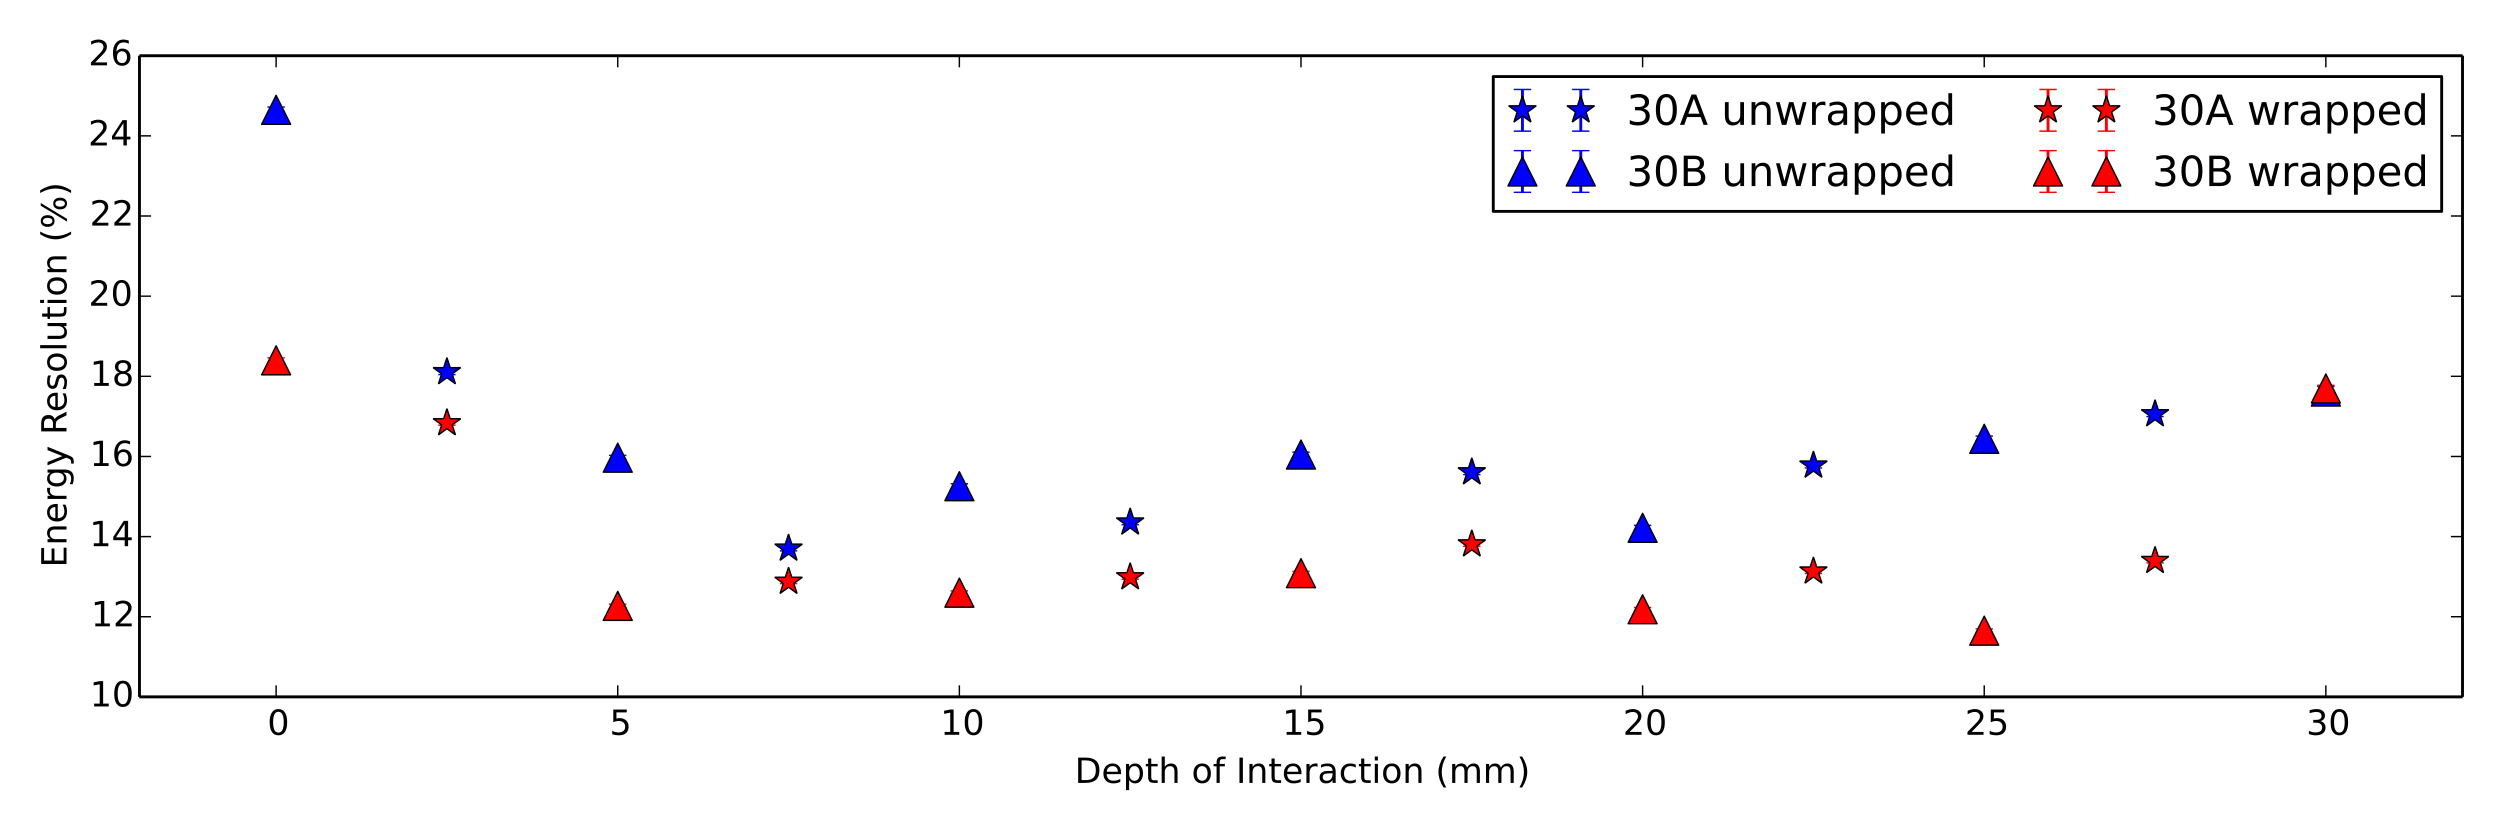 <?xml version="1.0" encoding="utf-8" standalone="no"?>
<!DOCTYPE svg PUBLIC "-//W3C//DTD SVG 1.1//EN"
  "http://www.w3.org/Graphics/SVG/1.1/DTD/svg11.dtd">
<!-- Created with matplotlib (http://matplotlib.org/) -->
<svg height="288pt" version="1.1" viewBox="0 0 864 288" width="864pt" xmlns="http://www.w3.org/2000/svg" xmlns:xlink="http://www.w3.org/1999/xlink">
 <defs>
  <style type="text/css">
*{stroke-linecap:butt;stroke-linejoin:round;}
  </style>
 </defs>
 <g id="figure_1">
  <g id="patch_1">
   <path d="
M0 288
L864 288
L864 0
L0 0
z
" style="fill:#ffffff;"/>
  </g>
  <g id="axes_1">
   <g id="patch_2">
    <path d="
M48.201 240.84
L851.04 240.84
L851.04 19.26
L48.201 19.26
z
" style="fill:#ffffff;"/>
   </g>
   <g id="LineCollection_1">
    <defs>
     <path d="
M272.523 -97.625
L272.523 -99.193" id="C0_0_c86594fbf9"/>
     <path d="
M744.782 -144.033
L744.782 -145.677" id="C0_1_e769a004be"/>
     <path d="
M508.653 -123.965
L508.653 -125.59" id="C0_2_55c9b810a3"/>
     <path d="
M390.588 -106.642
L390.588 -108.239" id="C0_3_999fe0e60e"/>
     <path d="
M626.717 -126.271
L626.717 -127.938" id="C0_4_9009c072bc"/>
     <path d="
M154.459 -158.545
L154.459 -160.234" id="C0_5_41c5aac7b1"/>
    </defs>
    <g clip-path="url(#pe01ce19ed8)">
     <use style="fill:none;stroke:#0000ff;" x="0.0" xlink:href="#C0_0_c86594fbf9" y="288.0"/>
    </g>
    <g clip-path="url(#pe01ce19ed8)">
     <use style="fill:none;stroke:#0000ff;" x="0.0" xlink:href="#C0_1_e769a004be" y="288.0"/>
    </g>
    <g clip-path="url(#pe01ce19ed8)">
     <use style="fill:none;stroke:#0000ff;" x="0.0" xlink:href="#C0_2_55c9b810a3" y="288.0"/>
    </g>
    <g clip-path="url(#pe01ce19ed8)">
     <use style="fill:none;stroke:#0000ff;" x="0.0" xlink:href="#C0_3_999fe0e60e" y="288.0"/>
    </g>
    <g clip-path="url(#pe01ce19ed8)">
     <use style="fill:none;stroke:#0000ff;" x="0.0" xlink:href="#C0_4_9009c072bc" y="288.0"/>
    </g>
    <g clip-path="url(#pe01ce19ed8)">
     <use style="fill:none;stroke:#0000ff;" x="0.0" xlink:href="#C0_5_41c5aac7b1" y="288.0"/>
    </g>
   </g>
   <g id="LineCollection_2">
    <defs>
     <path d="
M803.814 -150.927
L803.814 -154.43" id="C1_0_10f7b72f73"/>
     <path d="
M567.685 -104.744
L567.685 -106.448" id="C1_1_921410c3f1"/>
     <path d="
M685.75 -135.418
L685.75 -137.296" id="C1_2_69f7aec598"/>
     <path d="
M449.62 -130.082
L449.62 -131.723" id="C1_3_852a893926"/>
     <path d="
M331.556 -119.136
L331.556 -120.798" id="C1_4_fb48f61aca"/>
     <path d="
M213.491 -129.031
L213.491 -130.625" id="C1_5_b780db064f"/>
     <path d="
M95.427 -249.106
L95.427 -250.994" id="C1_6_3ea81e1658"/>
    </defs>
    <g clip-path="url(#pe01ce19ed8)">
     <use style="fill:none;stroke:#0000ff;" x="0.0" xlink:href="#C1_0_10f7b72f73" y="288.0"/>
    </g>
    <g clip-path="url(#pe01ce19ed8)">
     <use style="fill:none;stroke:#0000ff;" x="0.0" xlink:href="#C1_1_921410c3f1" y="288.0"/>
    </g>
    <g clip-path="url(#pe01ce19ed8)">
     <use style="fill:none;stroke:#0000ff;" x="0.0" xlink:href="#C1_2_69f7aec598" y="288.0"/>
    </g>
    <g clip-path="url(#pe01ce19ed8)">
     <use style="fill:none;stroke:#0000ff;" x="0.0" xlink:href="#C1_3_852a893926" y="288.0"/>
    </g>
    <g clip-path="url(#pe01ce19ed8)">
     <use style="fill:none;stroke:#0000ff;" x="0.0" xlink:href="#C1_4_fb48f61aca" y="288.0"/>
    </g>
    <g clip-path="url(#pe01ce19ed8)">
     <use style="fill:none;stroke:#0000ff;" x="0.0" xlink:href="#C1_5_b780db064f" y="288.0"/>
    </g>
    <g clip-path="url(#pe01ce19ed8)">
     <use style="fill:none;stroke:#0000ff;" x="0.0" xlink:href="#C1_6_3ea81e1658" y="288.0"/>
    </g>
   </g>
   <g id="LineCollection_3">
    <defs>
     <path d="
M272.523 -86.304
L272.523 -87.601" id="C2_0_b6f3d960cf"/>
     <path d="
M390.588 -87.829
L390.588 -89.186" id="C2_1_42c7687254"/>
     <path d="
M508.653 -99.18
L508.653 -100.58" id="C2_2_450b000106"/>
     <path d="
M744.782 -93.449
L744.782 -94.847" id="C2_3_2d714b210b"/>
     <path d="
M154.459 -141.062
L154.459 -142.439" id="C2_4_8a5e59111a"/>
     <path d="
M626.717 -89.808
L626.717 -91.204" id="C2_5_75b37a675f"/>
    </defs>
    <g clip-path="url(#pe01ce19ed8)">
     <use style="fill:none;stroke:#ff0000;" x="0.0" xlink:href="#C2_0_b6f3d960cf" y="288.0"/>
    </g>
    <g clip-path="url(#pe01ce19ed8)">
     <use style="fill:none;stroke:#ff0000;" x="0.0" xlink:href="#C2_1_42c7687254" y="288.0"/>
    </g>
    <g clip-path="url(#pe01ce19ed8)">
     <use style="fill:none;stroke:#ff0000;" x="0.0" xlink:href="#C2_2_450b000106" y="288.0"/>
    </g>
    <g clip-path="url(#pe01ce19ed8)">
     <use style="fill:none;stroke:#ff0000;" x="0.0" xlink:href="#C2_3_2d714b210b" y="288.0"/>
    </g>
    <g clip-path="url(#pe01ce19ed8)">
     <use style="fill:none;stroke:#ff0000;" x="0.0" xlink:href="#C2_4_8a5e59111a" y="288.0"/>
    </g>
    <g clip-path="url(#pe01ce19ed8)">
     <use style="fill:none;stroke:#ff0000;" x="0.0" xlink:href="#C2_5_75b37a675f" y="288.0"/>
    </g>
   </g>
   <g id="LineCollection_4">
    <defs>
     <path d="
M449.62 -89.334
L449.62 -90.496" id="C3_0_22976ccd20"/>
     <path d="
M213.491 -78.015
L213.491 -79.182" id="C3_1_265b5a8d7f"/>
     <path d="
M803.814 -152.661
L803.814 -154.821" id="C3_2_5fa3da90a8"/>
     <path d="
M685.75 -69.439
L685.75 -70.646" id="C3_3_b5ddae03f8"/>
     <path d="
M567.685 -76.85
L567.685 -78.047" id="C3_4_d421ca90f1"/>
     <path d="
M95.427 -162.628
L95.427 -164.298" id="C3_5_a0a28af022"/>
     <path d="
M331.556 -82.591
L331.556 -83.771" id="C3_6_d31260dbe3"/>
    </defs>
    <g clip-path="url(#pe01ce19ed8)">
     <use style="fill:none;stroke:#ff0000;" x="0.0" xlink:href="#C3_0_22976ccd20" y="288.0"/>
    </g>
    <g clip-path="url(#pe01ce19ed8)">
     <use style="fill:none;stroke:#ff0000;" x="0.0" xlink:href="#C3_1_265b5a8d7f" y="288.0"/>
    </g>
    <g clip-path="url(#pe01ce19ed8)">
     <use style="fill:none;stroke:#ff0000;" x="0.0" xlink:href="#C3_2_5fa3da90a8" y="288.0"/>
    </g>
    <g clip-path="url(#pe01ce19ed8)">
     <use style="fill:none;stroke:#ff0000;" x="0.0" xlink:href="#C3_3_b5ddae03f8" y="288.0"/>
    </g>
    <g clip-path="url(#pe01ce19ed8)">
     <use style="fill:none;stroke:#ff0000;" x="0.0" xlink:href="#C3_4_d421ca90f1" y="288.0"/>
    </g>
    <g clip-path="url(#pe01ce19ed8)">
     <use style="fill:none;stroke:#ff0000;" x="0.0" xlink:href="#C3_5_a0a28af022" y="288.0"/>
    </g>
    <g clip-path="url(#pe01ce19ed8)">
     <use style="fill:none;stroke:#ff0000;" x="0.0" xlink:href="#C3_6_d31260dbe3" y="288.0"/>
    </g>
   </g>
   <g id="line2d_1">
    <defs>
     <path d="
M3 1.83697e-16
L-3 -1.83697e-16" id="mdde457ef1d" style="stroke:#0000ff;stroke-width:0.5;"/>
    </defs>
    <g clip-path="url(#pe01ce19ed8)">
     <use style="fill:#0000ff;stroke:#0000ff;stroke-width:0.5;" x="272.523" xlink:href="#mdde457ef1d" y="190.375"/>
     <use style="fill:#0000ff;stroke:#0000ff;stroke-width:0.5;" x="744.782" xlink:href="#mdde457ef1d" y="143.967"/>
     <use style="fill:#0000ff;stroke:#0000ff;stroke-width:0.5;" x="508.653" xlink:href="#mdde457ef1d" y="164.035"/>
     <use style="fill:#0000ff;stroke:#0000ff;stroke-width:0.5;" x="390.588" xlink:href="#mdde457ef1d" y="181.358"/>
     <use style="fill:#0000ff;stroke:#0000ff;stroke-width:0.5;" x="626.717" xlink:href="#mdde457ef1d" y="161.729"/>
     <use style="fill:#0000ff;stroke:#0000ff;stroke-width:0.5;" x="154.459" xlink:href="#mdde457ef1d" y="129.455"/>
    </g>
   </g>
   <g id="line2d_2">
    <g clip-path="url(#pe01ce19ed8)">
     <use style="fill:#0000ff;stroke:#0000ff;stroke-width:0.5;" x="272.523" xlink:href="#mdde457ef1d" y="188.807"/>
     <use style="fill:#0000ff;stroke:#0000ff;stroke-width:0.5;" x="744.782" xlink:href="#mdde457ef1d" y="142.323"/>
     <use style="fill:#0000ff;stroke:#0000ff;stroke-width:0.5;" x="508.653" xlink:href="#mdde457ef1d" y="162.41"/>
     <use style="fill:#0000ff;stroke:#0000ff;stroke-width:0.5;" x="390.588" xlink:href="#mdde457ef1d" y="179.761"/>
     <use style="fill:#0000ff;stroke:#0000ff;stroke-width:0.5;" x="626.717" xlink:href="#mdde457ef1d" y="160.062"/>
     <use style="fill:#0000ff;stroke:#0000ff;stroke-width:0.5;" x="154.459" xlink:href="#mdde457ef1d" y="127.766"/>
    </g>
   </g>
   <g id="line2d_3">
    <defs>
     <path d="
M3.06162e-16 -5
L-1.123 -1.545
L-4.755 -1.545
L-1.816 0.59
L-2.939 4.045
L-3.5083e-16 1.91
L2.939 4.045
L1.816 0.59
L4.755 -1.545
L1.123 -1.545
z
" id="m2000094e96" style="stroke:#000000;stroke-linejoin:bevel;stroke-width:0.5;"/>
    </defs>
    <g clip-path="url(#pe01ce19ed8)">
     <use style="fill:#0000ff;stroke:#000000;stroke-linejoin:bevel;stroke-width:0.5;" x="272.523" xlink:href="#m2000094e96" y="189.591"/>
     <use style="fill:#0000ff;stroke:#000000;stroke-linejoin:bevel;stroke-width:0.5;" x="744.782" xlink:href="#m2000094e96" y="143.145"/>
     <use style="fill:#0000ff;stroke:#000000;stroke-linejoin:bevel;stroke-width:0.5;" x="508.653" xlink:href="#m2000094e96" y="163.223"/>
     <use style="fill:#0000ff;stroke:#000000;stroke-linejoin:bevel;stroke-width:0.5;" x="390.588" xlink:href="#m2000094e96" y="180.56"/>
     <use style="fill:#0000ff;stroke:#000000;stroke-linejoin:bevel;stroke-width:0.5;" x="626.717" xlink:href="#m2000094e96" y="160.895"/>
     <use style="fill:#0000ff;stroke:#000000;stroke-linejoin:bevel;stroke-width:0.5;" x="154.459" xlink:href="#m2000094e96" y="128.61"/>
    </g>
   </g>
   <g id="line2d_4">
    <g clip-path="url(#pe01ce19ed8)">
     <use style="fill:#0000ff;stroke:#0000ff;stroke-width:0.5;" x="803.814" xlink:href="#mdde457ef1d" y="137.073"/>
     <use style="fill:#0000ff;stroke:#0000ff;stroke-width:0.5;" x="567.685" xlink:href="#mdde457ef1d" y="183.256"/>
     <use style="fill:#0000ff;stroke:#0000ff;stroke-width:0.5;" x="685.75" xlink:href="#mdde457ef1d" y="152.582"/>
     <use style="fill:#0000ff;stroke:#0000ff;stroke-width:0.5;" x="449.62" xlink:href="#mdde457ef1d" y="157.918"/>
     <use style="fill:#0000ff;stroke:#0000ff;stroke-width:0.5;" x="331.556" xlink:href="#mdde457ef1d" y="168.864"/>
     <use style="fill:#0000ff;stroke:#0000ff;stroke-width:0.5;" x="213.491" xlink:href="#mdde457ef1d" y="158.969"/>
     <use style="fill:#0000ff;stroke:#0000ff;stroke-width:0.5;" x="95.426" xlink:href="#mdde457ef1d" y="38.894"/>
    </g>
   </g>
   <g id="line2d_5">
    <g clip-path="url(#pe01ce19ed8)">
     <use style="fill:#0000ff;stroke:#0000ff;stroke-width:0.5;" x="803.814" xlink:href="#mdde457ef1d" y="133.57"/>
     <use style="fill:#0000ff;stroke:#0000ff;stroke-width:0.5;" x="567.685" xlink:href="#mdde457ef1d" y="181.552"/>
     <use style="fill:#0000ff;stroke:#0000ff;stroke-width:0.5;" x="685.75" xlink:href="#mdde457ef1d" y="150.704"/>
     <use style="fill:#0000ff;stroke:#0000ff;stroke-width:0.5;" x="449.62" xlink:href="#mdde457ef1d" y="156.277"/>
     <use style="fill:#0000ff;stroke:#0000ff;stroke-width:0.5;" x="331.556" xlink:href="#mdde457ef1d" y="167.202"/>
     <use style="fill:#0000ff;stroke:#0000ff;stroke-width:0.5;" x="213.491" xlink:href="#mdde457ef1d" y="157.375"/>
     <use style="fill:#0000ff;stroke:#0000ff;stroke-width:0.5;" x="95.426" xlink:href="#mdde457ef1d" y="37.006"/>
    </g>
   </g>
   <g id="line2d_6">
    <defs>
     <path d="
M0 -5
L-5 5
L5 5
z
" id="m225e1ef6c6" style="stroke:#000000;stroke-linejoin:miter;stroke-width:0.5;"/>
    </defs>
    <g clip-path="url(#pe01ce19ed8)">
     <use style="fill:#0000ff;stroke:#000000;stroke-linejoin:miter;stroke-width:0.5;" x="803.814" xlink:href="#m225e1ef6c6" y="135.321"/>
     <use style="fill:#0000ff;stroke:#000000;stroke-linejoin:miter;stroke-width:0.5;" x="567.685" xlink:href="#m225e1ef6c6" y="182.404"/>
     <use style="fill:#0000ff;stroke:#000000;stroke-linejoin:miter;stroke-width:0.5;" x="685.75" xlink:href="#m225e1ef6c6" y="151.643"/>
     <use style="fill:#0000ff;stroke:#000000;stroke-linejoin:miter;stroke-width:0.5;" x="449.62" xlink:href="#m225e1ef6c6" y="157.097"/>
     <use style="fill:#0000ff;stroke:#000000;stroke-linejoin:miter;stroke-width:0.5;" x="331.556" xlink:href="#m225e1ef6c6" y="168.033"/>
     <use style="fill:#0000ff;stroke:#000000;stroke-linejoin:miter;stroke-width:0.5;" x="213.491" xlink:href="#m225e1ef6c6" y="158.172"/>
     <use style="fill:#0000ff;stroke:#000000;stroke-linejoin:miter;stroke-width:0.5;" x="95.426" xlink:href="#m225e1ef6c6" y="37.95"/>
    </g>
   </g>
   <g id="line2d_7">
    <defs>
     <path d="
M3 1.83697e-16
L-3 -1.83697e-16" id="m12d35e2592" style="stroke:#ff0000;stroke-width:0.5;"/>
    </defs>
    <g clip-path="url(#pe01ce19ed8)">
     <use style="fill:#ff0000;stroke:#ff0000;stroke-width:0.5;" x="272.523" xlink:href="#m12d35e2592" y="201.696"/>
     <use style="fill:#ff0000;stroke:#ff0000;stroke-width:0.5;" x="390.588" xlink:href="#m12d35e2592" y="200.171"/>
     <use style="fill:#ff0000;stroke:#ff0000;stroke-width:0.5;" x="508.653" xlink:href="#m12d35e2592" y="188.82"/>
     <use style="fill:#ff0000;stroke:#ff0000;stroke-width:0.5;" x="744.782" xlink:href="#m12d35e2592" y="194.551"/>
     <use style="fill:#ff0000;stroke:#ff0000;stroke-width:0.5;" x="154.459" xlink:href="#m12d35e2592" y="146.938"/>
     <use style="fill:#ff0000;stroke:#ff0000;stroke-width:0.5;" x="626.717" xlink:href="#m12d35e2592" y="198.192"/>
    </g>
   </g>
   <g id="line2d_8">
    <g clip-path="url(#pe01ce19ed8)">
     <use style="fill:#ff0000;stroke:#ff0000;stroke-width:0.5;" x="272.523" xlink:href="#m12d35e2592" y="200.399"/>
     <use style="fill:#ff0000;stroke:#ff0000;stroke-width:0.5;" x="390.588" xlink:href="#m12d35e2592" y="198.813"/>
     <use style="fill:#ff0000;stroke:#ff0000;stroke-width:0.5;" x="508.653" xlink:href="#m12d35e2592" y="187.42"/>
     <use style="fill:#ff0000;stroke:#ff0000;stroke-width:0.5;" x="744.782" xlink:href="#m12d35e2592" y="193.153"/>
     <use style="fill:#ff0000;stroke:#ff0000;stroke-width:0.5;" x="154.459" xlink:href="#m12d35e2592" y="145.561"/>
     <use style="fill:#ff0000;stroke:#ff0000;stroke-width:0.5;" x="626.717" xlink:href="#m12d35e2592" y="196.796"/>
    </g>
   </g>
   <g id="line2d_9">
    <defs>
     <path d="
M3.06162e-16 -5
L-1.123 -1.545
L-4.755 -1.545
L-1.816 0.59
L-2.939 4.045
L-3.5083e-16 1.91
L2.939 4.045
L1.816 0.59
L4.755 -1.545
L1.123 -1.545
z
" id="m46c0476064" style="stroke:#000000;stroke-linejoin:bevel;stroke-width:0.5;"/>
    </defs>
    <g clip-path="url(#pe01ce19ed8)">
     <use style="fill:#ff0000;stroke:#000000;stroke-linejoin:bevel;stroke-width:0.5;" x="272.523" xlink:href="#m46c0476064" y="201.047"/>
     <use style="fill:#ff0000;stroke:#000000;stroke-linejoin:bevel;stroke-width:0.5;" x="390.588" xlink:href="#m46c0476064" y="199.492"/>
     <use style="fill:#ff0000;stroke:#000000;stroke-linejoin:bevel;stroke-width:0.5;" x="508.653" xlink:href="#m46c0476064" y="188.12"/>
     <use style="fill:#ff0000;stroke:#000000;stroke-linejoin:bevel;stroke-width:0.5;" x="744.782" xlink:href="#m46c0476064" y="193.852"/>
     <use style="fill:#ff0000;stroke:#000000;stroke-linejoin:bevel;stroke-width:0.5;" x="154.459" xlink:href="#m46c0476064" y="146.249"/>
     <use style="fill:#ff0000;stroke:#000000;stroke-linejoin:bevel;stroke-width:0.5;" x="626.717" xlink:href="#m46c0476064" y="197.494"/>
    </g>
   </g>
   <g id="line2d_10">
    <g clip-path="url(#pe01ce19ed8)">
     <use style="fill:#ff0000;stroke:#ff0000;stroke-width:0.5;" x="449.62" xlink:href="#m12d35e2592" y="198.666"/>
     <use style="fill:#ff0000;stroke:#ff0000;stroke-width:0.5;" x="213.491" xlink:href="#m12d35e2592" y="209.985"/>
     <use style="fill:#ff0000;stroke:#ff0000;stroke-width:0.5;" x="803.814" xlink:href="#m12d35e2592" y="135.339"/>
     <use style="fill:#ff0000;stroke:#ff0000;stroke-width:0.5;" x="685.75" xlink:href="#m12d35e2592" y="218.561"/>
     <use style="fill:#ff0000;stroke:#ff0000;stroke-width:0.5;" x="567.685" xlink:href="#m12d35e2592" y="211.151"/>
     <use style="fill:#ff0000;stroke:#ff0000;stroke-width:0.5;" x="95.426" xlink:href="#m12d35e2592" y="125.372"/>
     <use style="fill:#ff0000;stroke:#ff0000;stroke-width:0.5;" x="331.556" xlink:href="#m12d35e2592" y="205.409"/>
    </g>
   </g>
   <g id="line2d_11">
    <g clip-path="url(#pe01ce19ed8)">
     <use style="fill:#ff0000;stroke:#ff0000;stroke-width:0.5;" x="449.62" xlink:href="#m12d35e2592" y="197.504"/>
     <use style="fill:#ff0000;stroke:#ff0000;stroke-width:0.5;" x="213.491" xlink:href="#m12d35e2592" y="208.818"/>
     <use style="fill:#ff0000;stroke:#ff0000;stroke-width:0.5;" x="803.814" xlink:href="#m12d35e2592" y="133.179"/>
     <use style="fill:#ff0000;stroke:#ff0000;stroke-width:0.5;" x="685.75" xlink:href="#m12d35e2592" y="217.354"/>
     <use style="fill:#ff0000;stroke:#ff0000;stroke-width:0.5;" x="567.685" xlink:href="#m12d35e2592" y="209.953"/>
     <use style="fill:#ff0000;stroke:#ff0000;stroke-width:0.5;" x="95.426" xlink:href="#m12d35e2592" y="123.702"/>
     <use style="fill:#ff0000;stroke:#ff0000;stroke-width:0.5;" x="331.556" xlink:href="#m12d35e2592" y="204.229"/>
    </g>
   </g>
   <g id="line2d_12">
    <defs>
     <path d="
M0 -5
L-5 5
L5 5
z
" id="m9dfe19d8d5" style="stroke:#000000;stroke-linejoin:miter;stroke-width:0.5;"/>
    </defs>
    <g clip-path="url(#pe01ce19ed8)">
     <use style="fill:#ff0000;stroke:#000000;stroke-linejoin:miter;stroke-width:0.5;" x="449.62" xlink:href="#m9dfe19d8d5" y="198.085"/>
     <use style="fill:#ff0000;stroke:#000000;stroke-linejoin:miter;stroke-width:0.5;" x="213.491" xlink:href="#m9dfe19d8d5" y="209.402"/>
     <use style="fill:#ff0000;stroke:#000000;stroke-linejoin:miter;stroke-width:0.5;" x="803.814" xlink:href="#m9dfe19d8d5" y="134.259"/>
     <use style="fill:#ff0000;stroke:#000000;stroke-linejoin:miter;stroke-width:0.5;" x="685.75" xlink:href="#m9dfe19d8d5" y="217.958"/>
     <use style="fill:#ff0000;stroke:#000000;stroke-linejoin:miter;stroke-width:0.5;" x="567.685" xlink:href="#m9dfe19d8d5" y="210.552"/>
     <use style="fill:#ff0000;stroke:#000000;stroke-linejoin:miter;stroke-width:0.5;" x="95.426" xlink:href="#m9dfe19d8d5" y="124.537"/>
     <use style="fill:#ff0000;stroke:#000000;stroke-linejoin:miter;stroke-width:0.5;" x="331.556" xlink:href="#m9dfe19d8d5" y="204.819"/>
    </g>
   </g>
   <g id="matplotlib.axis_1">
    <g id="xtick_1">
     <g id="line2d_13">
      <defs>
       <path d="
M0 0
L0 -4" id="m93b0483c22" style="stroke:#000000;stroke-width:0.5;"/>
      </defs>
      <g>
       <use style="stroke:#000000;stroke-width:0.5;" x="95.426" xlink:href="#m93b0483c22" y="240.84"/>
      </g>
     </g>
     <g id="line2d_14">
      <defs>
       <path d="
M0 0
L0 4" id="m741efc42ff" style="stroke:#000000;stroke-width:0.5;"/>
      </defs>
      <g>
       <use style="stroke:#000000;stroke-width:0.5;" x="95.426" xlink:href="#m741efc42ff" y="19.26"/>
      </g>
     </g>
     <g id="text_1">
      <!-- 0 -->
      <defs>
       <path d="
M31.781 66.406
Q24.172 66.406 20.328 58.906
Q16.5 51.422 16.5 36.375
Q16.5 21.391 20.328 13.891
Q24.172 6.391 31.781 6.391
Q39.453 6.391 43.281 13.891
Q47.125 21.391 47.125 36.375
Q47.125 51.422 43.281 58.906
Q39.453 66.406 31.781 66.406
M31.781 74.219
Q44.047 74.219 50.516 64.516
Q56.984 54.828 56.984 36.375
Q56.984 17.969 50.516 8.266
Q44.047 -1.422 31.781 -1.422
Q19.531 -1.422 13.062 8.266
Q6.594 17.969 6.594 36.375
Q6.594 54.828 13.062 64.516
Q19.531 74.219 31.781 74.219" id="DejaVuSans-30"/>
      </defs>
      <g transform="translate(92.403 253.958)scale(0.12 -0.12)">
       <use xlink:href="#DejaVuSans-30"/>
      </g>
     </g>
    </g>
    <g id="xtick_2">
     <g id="line2d_15">
      <g>
       <use style="stroke:#000000;stroke-width:0.5;" x="213.491" xlink:href="#m93b0483c22" y="240.84"/>
      </g>
     </g>
     <g id="line2d_16">
      <g>
       <use style="stroke:#000000;stroke-width:0.5;" x="213.491" xlink:href="#m741efc42ff" y="19.26"/>
      </g>
     </g>
     <g id="text_2">
      <!-- 5 -->
      <defs>
       <path d="
M10.797 72.906
L49.516 72.906
L49.516 64.594
L19.828 64.594
L19.828 46.734
Q21.969 47.469 24.109 47.828
Q26.266 48.188 28.422 48.188
Q40.625 48.188 47.75 41.5
Q54.891 34.812 54.891 23.391
Q54.891 11.625 47.562 5.094
Q40.234 -1.422 26.906 -1.422
Q22.312 -1.422 17.547 -0.641
Q12.797 0.141 7.719 1.703
L7.719 11.625
Q12.109 9.234 16.797 8.062
Q21.484 6.891 26.703 6.891
Q35.156 6.891 40.078 11.328
Q45.016 15.766 45.016 23.391
Q45.016 31 40.078 35.438
Q35.156 39.891 26.703 39.891
Q22.75 39.891 18.812 39.016
Q14.891 38.141 10.797 36.281
z
" id="DejaVuSans-35"/>
      </defs>
      <g transform="translate(210.661 253.958)scale(0.12 -0.12)">
       <use xlink:href="#DejaVuSans-35"/>
      </g>
     </g>
    </g>
    <g id="xtick_3">
     <g id="line2d_17">
      <g>
       <use style="stroke:#000000;stroke-width:0.5;" x="331.556" xlink:href="#m93b0483c22" y="240.84"/>
      </g>
     </g>
     <g id="line2d_18">
      <g>
       <use style="stroke:#000000;stroke-width:0.5;" x="331.556" xlink:href="#m741efc42ff" y="19.26"/>
      </g>
     </g>
     <g id="text_3">
      <!-- 10 -->
      <defs>
       <path d="
M12.406 8.297
L28.516 8.297
L28.516 63.922
L10.984 60.406
L10.984 69.391
L28.422 72.906
L38.281 72.906
L38.281 8.297
L54.391 8.297
L54.391 0
L12.406 0
z
" id="DejaVuSans-31"/>
      </defs>
      <g transform="translate(324.978 253.958)scale(0.12 -0.12)">
       <use xlink:href="#DejaVuSans-31"/>
       <use x="63.623" xlink:href="#DejaVuSans-30"/>
      </g>
     </g>
    </g>
    <g id="xtick_4">
     <g id="line2d_19">
      <g>
       <use style="stroke:#000000;stroke-width:0.5;" x="449.62" xlink:href="#m93b0483c22" y="240.84"/>
      </g>
     </g>
     <g id="line2d_20">
      <g>
       <use style="stroke:#000000;stroke-width:0.5;" x="449.62" xlink:href="#m741efc42ff" y="19.26"/>
      </g>
     </g>
     <g id="text_4">
      <!-- 15 -->
      <g transform="translate(443.168 253.958)scale(0.12 -0.12)">
       <use xlink:href="#DejaVuSans-31"/>
       <use x="63.623" xlink:href="#DejaVuSans-35"/>
      </g>
     </g>
    </g>
    <g id="xtick_5">
     <g id="line2d_21">
      <g>
       <use style="stroke:#000000;stroke-width:0.5;" x="567.685" xlink:href="#m93b0483c22" y="240.84"/>
      </g>
     </g>
     <g id="line2d_22">
      <g>
       <use style="stroke:#000000;stroke-width:0.5;" x="567.685" xlink:href="#m741efc42ff" y="19.26"/>
      </g>
     </g>
     <g id="text_5">
      <!-- 20 -->
      <defs>
       <path d="
M19.188 8.297
L53.609 8.297
L53.609 0
L7.328 0
L7.328 8.297
Q12.938 14.109 22.625 23.891
Q32.328 33.688 34.812 36.531
Q39.547 41.844 41.422 45.531
Q43.312 49.219 43.312 52.781
Q43.312 58.594 39.234 62.25
Q35.156 65.922 28.609 65.922
Q23.969 65.922 18.812 64.312
Q13.672 62.703 7.812 59.422
L7.812 69.391
Q13.766 71.781 18.938 73
Q24.125 74.219 28.422 74.219
Q39.75 74.219 46.484 68.547
Q53.219 62.891 53.219 53.422
Q53.219 48.922 51.531 44.891
Q49.859 40.875 45.406 35.406
Q44.188 33.984 37.641 27.219
Q31.109 20.453 19.188 8.297" id="DejaVuSans-32"/>
      </defs>
      <g transform="translate(560.888 253.958)scale(0.12 -0.12)">
       <use xlink:href="#DejaVuSans-32"/>
       <use x="63.623" xlink:href="#DejaVuSans-30"/>
      </g>
     </g>
    </g>
    <g id="xtick_6">
     <g id="line2d_23">
      <g>
       <use style="stroke:#000000;stroke-width:0.5;" x="685.75" xlink:href="#m93b0483c22" y="240.84"/>
      </g>
     </g>
     <g id="line2d_24">
      <g>
       <use style="stroke:#000000;stroke-width:0.5;" x="685.75" xlink:href="#m741efc42ff" y="19.26"/>
      </g>
     </g>
     <g id="text_6">
      <!-- 25 -->
      <g transform="translate(679.078 253.958)scale(0.12 -0.12)">
       <use xlink:href="#DejaVuSans-32"/>
       <use x="63.623" xlink:href="#DejaVuSans-35"/>
      </g>
     </g>
    </g>
    <g id="xtick_7">
     <g id="line2d_25">
      <g>
       <use style="stroke:#000000;stroke-width:0.5;" x="803.814" xlink:href="#m93b0483c22" y="240.84"/>
      </g>
     </g>
     <g id="line2d_26">
      <g>
       <use style="stroke:#000000;stroke-width:0.5;" x="803.814" xlink:href="#m741efc42ff" y="19.26"/>
      </g>
     </g>
     <g id="text_7">
      <!-- 30 -->
      <defs>
       <path d="
M40.578 39.312
Q47.656 37.797 51.625 33
Q55.609 28.219 55.609 21.188
Q55.609 10.406 48.188 4.484
Q40.766 -1.422 27.094 -1.422
Q22.516 -1.422 17.656 -0.516
Q12.797 0.391 7.625 2.203
L7.625 11.719
Q11.719 9.328 16.594 8.109
Q21.484 6.891 26.812 6.891
Q36.078 6.891 40.938 10.547
Q45.797 14.203 45.797 21.188
Q45.797 27.641 41.281 31.266
Q36.766 34.906 28.719 34.906
L20.219 34.906
L20.219 43.016
L29.109 43.016
Q36.375 43.016 40.234 45.922
Q44.094 48.828 44.094 54.297
Q44.094 59.906 40.109 62.906
Q36.141 65.922 28.719 65.922
Q24.656 65.922 20.016 65.031
Q15.375 64.156 9.812 62.312
L9.812 71.094
Q15.438 72.656 20.344 73.438
Q25.25 74.219 29.594 74.219
Q40.828 74.219 47.359 69.109
Q53.906 64.016 53.906 55.328
Q53.906 49.266 50.438 45.094
Q46.969 40.922 40.578 39.312" id="DejaVuSans-33"/>
      </defs>
      <g transform="translate(797.035 253.958)scale(0.12 -0.12)">
       <use xlink:href="#DejaVuSans-33"/>
       <use x="63.623" xlink:href="#DejaVuSans-30"/>
      </g>
     </g>
    </g>
    <g id="text_8">
     <!-- Depth of Interaction (mm) -->
     <defs>
      <path d="
M8.016 75.875
L15.828 75.875
Q23.141 64.359 26.781 53.312
Q30.422 42.281 30.422 31.391
Q30.422 20.453 26.781 9.375
Q23.141 -1.703 15.828 -13.188
L8.016 -13.188
Q14.5 -2 17.703 9.062
Q20.906 20.125 20.906 31.391
Q20.906 42.672 17.703 53.656
Q14.5 64.656 8.016 75.875" id="DejaVuSans-29"/>
      <path d="
M30.609 48.391
Q23.391 48.391 19.188 42.75
Q14.984 37.109 14.984 27.297
Q14.984 17.484 19.156 11.844
Q23.344 6.203 30.609 6.203
Q37.797 6.203 41.984 11.859
Q46.188 17.531 46.188 27.297
Q46.188 37.016 41.984 42.703
Q37.797 48.391 30.609 48.391
M30.609 56
Q42.328 56 49.016 48.375
Q55.719 40.766 55.719 27.297
Q55.719 13.875 49.016 6.219
Q42.328 -1.422 30.609 -1.422
Q18.844 -1.422 12.172 6.219
Q5.516 13.875 5.516 27.297
Q5.516 40.766 12.172 48.375
Q18.844 56 30.609 56" id="DejaVuSans-6f"/>
      <path d="
M52 44.188
Q55.375 50.25 60.062 53.125
Q64.75 56 71.094 56
Q79.641 56 84.281 50.016
Q88.922 44.047 88.922 33.016
L88.922 0
L79.891 0
L79.891 32.719
Q79.891 40.578 77.094 44.375
Q74.312 48.188 68.609 48.188
Q61.625 48.188 57.562 43.547
Q53.516 38.922 53.516 30.906
L53.516 0
L44.484 0
L44.484 32.719
Q44.484 40.625 41.703 44.406
Q38.922 48.188 33.109 48.188
Q26.219 48.188 22.156 43.531
Q18.109 38.875 18.109 30.906
L18.109 0
L9.078 0
L9.078 54.688
L18.109 54.688
L18.109 46.188
Q21.188 51.219 25.484 53.609
Q29.781 56 35.688 56
Q41.656 56 45.828 52.969
Q50 49.953 52 44.188" id="DejaVuSans-6d"/>
      <path d="
M54.891 33.016
L54.891 0
L45.906 0
L45.906 32.719
Q45.906 40.484 42.875 44.328
Q39.844 48.188 33.797 48.188
Q26.516 48.188 22.312 43.547
Q18.109 38.922 18.109 30.906
L18.109 0
L9.078 0
L9.078 54.688
L18.109 54.688
L18.109 46.188
Q21.344 51.125 25.703 53.562
Q30.078 56 35.797 56
Q45.219 56 50.047 50.172
Q54.891 44.344 54.891 33.016" id="DejaVuSans-6e"/>
      <path d="
M34.281 27.484
Q23.391 27.484 19.188 25
Q14.984 22.516 14.984 16.5
Q14.984 11.719 18.141 8.906
Q21.297 6.109 26.703 6.109
Q34.188 6.109 38.703 11.406
Q43.219 16.703 43.219 25.484
L43.219 27.484
z

M52.203 31.203
L52.203 0
L43.219 0
L43.219 8.297
Q40.141 3.328 35.547 0.953
Q30.953 -1.422 24.312 -1.422
Q15.922 -1.422 10.953 3.297
Q6 8.016 6 15.922
Q6 25.141 12.172 29.828
Q18.359 34.516 30.609 34.516
L43.219 34.516
L43.219 35.406
Q43.219 41.609 39.141 45
Q35.062 48.391 27.688 48.391
Q23 48.391 18.547 47.266
Q14.109 46.141 10.016 43.891
L10.016 52.203
Q14.938 54.109 19.578 55.047
Q24.219 56 28.609 56
Q40.484 56 46.344 49.844
Q52.203 43.703 52.203 31.203" id="DejaVuSans-61"/>
      <path d="
M9.812 72.906
L19.672 72.906
L19.672 0
L9.812 0
z
" id="DejaVuSans-49"/>
      <path d="
M19.672 64.797
L19.672 8.109
L31.594 8.109
Q46.688 8.109 53.688 14.938
Q60.688 21.781 60.688 36.531
Q60.688 51.172 53.688 57.984
Q46.688 64.797 31.594 64.797
z

M9.812 72.906
L30.078 72.906
Q51.266 72.906 61.172 64.094
Q71.094 55.281 71.094 36.531
Q71.094 17.672 61.125 8.828
Q51.172 0 30.078 0
L9.812 0
z
" id="DejaVuSans-44"/>
      <path d="
M48.781 52.594
L48.781 44.188
Q44.969 46.297 41.141 47.344
Q37.312 48.391 33.406 48.391
Q24.656 48.391 19.812 42.844
Q14.984 37.312 14.984 27.297
Q14.984 17.281 19.812 11.734
Q24.656 6.203 33.406 6.203
Q37.312 6.203 41.141 7.25
Q44.969 8.297 48.781 10.406
L48.781 2.094
Q45.016 0.344 40.984 -0.531
Q36.969 -1.422 32.422 -1.422
Q20.062 -1.422 12.781 6.344
Q5.516 14.109 5.516 27.297
Q5.516 40.672 12.859 48.328
Q20.219 56 33.016 56
Q37.156 56 41.109 55.141
Q45.062 54.297 48.781 52.594" id="DejaVuSans-63"/>
      <path id="DejaVuSans-20"/>
      <path d="
M54.891 33.016
L54.891 0
L45.906 0
L45.906 32.719
Q45.906 40.484 42.875 44.328
Q39.844 48.188 33.797 48.188
Q26.516 48.188 22.312 43.547
Q18.109 38.922 18.109 30.906
L18.109 0
L9.078 0
L9.078 75.984
L18.109 75.984
L18.109 46.188
Q21.344 51.125 25.703 53.562
Q30.078 56 35.797 56
Q45.219 56 50.047 50.172
Q54.891 44.344 54.891 33.016" id="DejaVuSans-68"/>
      <path d="
M9.422 54.688
L18.406 54.688
L18.406 0
L9.422 0
z

M9.422 75.984
L18.406 75.984
L18.406 64.594
L9.422 64.594
z
" id="DejaVuSans-69"/>
      <path d="
M37.109 75.984
L37.109 68.5
L28.516 68.5
Q23.688 68.5 21.797 66.547
Q19.922 64.594 19.922 59.516
L19.922 54.688
L34.719 54.688
L34.719 47.703
L19.922 47.703
L19.922 0
L10.891 0
L10.891 47.703
L2.297 47.703
L2.297 54.688
L10.891 54.688
L10.891 58.5
Q10.891 67.625 15.141 71.797
Q19.391 75.984 28.609 75.984
z
" id="DejaVuSans-66"/>
      <path d="
M18.312 70.219
L18.312 54.688
L36.812 54.688
L36.812 47.703
L18.312 47.703
L18.312 18.016
Q18.312 11.328 20.141 9.422
Q21.969 7.516 27.594 7.516
L36.812 7.516
L36.812 0
L27.594 0
Q17.188 0 13.234 3.875
Q9.281 7.766 9.281 18.016
L9.281 47.703
L2.688 47.703
L2.688 54.688
L9.281 54.688
L9.281 70.219
z
" id="DejaVuSans-74"/>
      <path d="
M31 75.875
Q24.469 64.656 21.281 53.656
Q18.109 42.672 18.109 31.391
Q18.109 20.125 21.312 9.062
Q24.516 -2 31 -13.188
L23.188 -13.188
Q15.875 -1.703 12.234 9.375
Q8.594 20.453 8.594 31.391
Q8.594 42.281 12.203 53.312
Q15.828 64.359 23.188 75.875
z
" id="DejaVuSans-28"/>
      <path d="
M56.203 29.594
L56.203 25.203
L14.891 25.203
Q15.484 15.922 20.484 11.062
Q25.484 6.203 34.422 6.203
Q39.594 6.203 44.453 7.469
Q49.312 8.734 54.109 11.281
L54.109 2.781
Q49.266 0.734 44.188 -0.344
Q39.109 -1.422 33.891 -1.422
Q20.797 -1.422 13.156 6.188
Q5.516 13.812 5.516 26.812
Q5.516 40.234 12.766 48.109
Q20.016 56 32.328 56
Q43.359 56 49.781 48.891
Q56.203 41.797 56.203 29.594
M47.219 32.234
Q47.125 39.594 43.094 43.984
Q39.062 48.391 32.422 48.391
Q24.906 48.391 20.391 44.141
Q15.875 39.891 15.188 32.172
z
" id="DejaVuSans-65"/>
      <path d="
M18.109 8.203
L18.109 -20.797
L9.078 -20.797
L9.078 54.688
L18.109 54.688
L18.109 46.391
Q20.953 51.266 25.266 53.625
Q29.594 56 35.594 56
Q45.562 56 51.781 48.094
Q58.016 40.188 58.016 27.297
Q58.016 14.406 51.781 6.484
Q45.562 -1.422 35.594 -1.422
Q29.594 -1.422 25.266 0.953
Q20.953 3.328 18.109 8.203
M48.688 27.297
Q48.688 37.203 44.609 42.844
Q40.531 48.484 33.406 48.484
Q26.266 48.484 22.188 42.844
Q18.109 37.203 18.109 27.297
Q18.109 17.391 22.188 11.75
Q26.266 6.109 33.406 6.109
Q40.531 6.109 44.609 11.75
Q48.688 17.391 48.688 27.297" id="DejaVuSans-70"/>
      <path d="
M41.109 46.297
Q39.594 47.172 37.812 47.578
Q36.031 48 33.891 48
Q26.266 48 22.188 43.047
Q18.109 38.094 18.109 28.812
L18.109 0
L9.078 0
L9.078 54.688
L18.109 54.688
L18.109 46.188
Q20.953 51.172 25.484 53.578
Q30.031 56 36.531 56
Q37.453 56 38.578 55.875
Q39.703 55.766 41.062 55.516
z
" id="DejaVuSans-72"/>
     </defs>
     <g transform="translate(371.434 270.572)scale(0.12 -0.12)">
      <use xlink:href="#DejaVuSans-44"/>
      <use x="77.002" xlink:href="#DejaVuSans-65"/>
      <use x="138.525" xlink:href="#DejaVuSans-70"/>
      <use x="202.002" xlink:href="#DejaVuSans-74"/>
      <use x="241.211" xlink:href="#DejaVuSans-68"/>
      <use x="304.59" xlink:href="#DejaVuSans-20"/>
      <use x="336.377" xlink:href="#DejaVuSans-6f"/>
      <use x="397.559" xlink:href="#DejaVuSans-66"/>
      <use x="432.764" xlink:href="#DejaVuSans-20"/>
      <use x="464.551" xlink:href="#DejaVuSans-49"/>
      <use x="494.043" xlink:href="#DejaVuSans-6e"/>
      <use x="557.422" xlink:href="#DejaVuSans-74"/>
      <use x="596.631" xlink:href="#DejaVuSans-65"/>
      <use x="658.154" xlink:href="#DejaVuSans-72"/>
      <use x="699.268" xlink:href="#DejaVuSans-61"/>
      <use x="760.547" xlink:href="#DejaVuSans-63"/>
      <use x="815.527" xlink:href="#DejaVuSans-74"/>
      <use x="854.736" xlink:href="#DejaVuSans-69"/>
      <use x="882.52" xlink:href="#DejaVuSans-6f"/>
      <use x="943.701" xlink:href="#DejaVuSans-6e"/>
      <use x="1007.08" xlink:href="#DejaVuSans-20"/>
      <use x="1038.867" xlink:href="#DejaVuSans-28"/>
      <use x="1077.881" xlink:href="#DejaVuSans-6d"/>
      <use x="1175.293" xlink:href="#DejaVuSans-6d"/>
      <use x="1272.705" xlink:href="#DejaVuSans-29"/>
     </g>
    </g>
   </g>
   <g id="matplotlib.axis_2">
    <g id="ytick_1">
     <g id="line2d_27">
      <defs>
       <path d="
M0 0
L4 0" id="m728421d6d4" style="stroke:#000000;stroke-width:0.5;"/>
      </defs>
      <g>
       <use style="stroke:#000000;stroke-width:0.5;" x="48.201" xlink:href="#m728421d6d4" y="240.84"/>
      </g>
     </g>
     <g id="line2d_28">
      <defs>
       <path d="
M0 0
L-4 0" id="mcb0005524f" style="stroke:#000000;stroke-width:0.5;"/>
      </defs>
      <g>
       <use style="stroke:#000000;stroke-width:0.5;" x="851.04" xlink:href="#mcb0005524f" y="240.84"/>
      </g>
     </g>
     <g id="text_9">
      <!-- 10 -->
      <g transform="translate(31.046 244.151)scale(0.12 -0.12)">
       <use xlink:href="#DejaVuSans-31"/>
       <use x="63.623" xlink:href="#DejaVuSans-30"/>
      </g>
     </g>
    </g>
    <g id="ytick_2">
     <g id="line2d_29">
      <g>
       <use style="stroke:#000000;stroke-width:0.5;" x="48.201" xlink:href="#m728421d6d4" y="213.143"/>
      </g>
     </g>
     <g id="line2d_30">
      <g>
       <use style="stroke:#000000;stroke-width:0.5;" x="851.04" xlink:href="#mcb0005524f" y="213.143"/>
      </g>
     </g>
     <g id="text_10">
      <!-- 12 -->
      <g transform="translate(31.451 216.454)scale(0.12 -0.12)">
       <use xlink:href="#DejaVuSans-31"/>
       <use x="63.623" xlink:href="#DejaVuSans-32"/>
      </g>
     </g>
    </g>
    <g id="ytick_3">
     <g id="line2d_31">
      <g>
       <use style="stroke:#000000;stroke-width:0.5;" x="48.201" xlink:href="#m728421d6d4" y="185.445"/>
      </g>
     </g>
     <g id="line2d_32">
      <g>
       <use style="stroke:#000000;stroke-width:0.5;" x="851.04" xlink:href="#mcb0005524f" y="185.445"/>
      </g>
     </g>
     <g id="text_11">
      <!-- 14 -->
      <defs>
       <path d="
M37.797 64.312
L12.891 25.391
L37.797 25.391
z

M35.203 72.906
L47.609 72.906
L47.609 25.391
L58.016 25.391
L58.016 17.188
L47.609 17.188
L47.609 0
L37.797 0
L37.797 17.188
L4.891 17.188
L4.891 26.703
z
" id="DejaVuSans-34"/>
      </defs>
      <g transform="translate(30.922 188.756)scale(0.12 -0.12)">
       <use xlink:href="#DejaVuSans-31"/>
       <use x="63.623" xlink:href="#DejaVuSans-34"/>
      </g>
     </g>
    </g>
    <g id="ytick_4">
     <g id="line2d_33">
      <g>
       <use style="stroke:#000000;stroke-width:0.5;" x="48.201" xlink:href="#m728421d6d4" y="157.748"/>
      </g>
     </g>
     <g id="line2d_34">
      <g>
       <use style="stroke:#000000;stroke-width:0.5;" x="851.04" xlink:href="#mcb0005524f" y="157.748"/>
      </g>
     </g>
     <g id="text_12">
      <!-- 16 -->
      <defs>
       <path d="
M33.016 40.375
Q26.375 40.375 22.484 35.828
Q18.609 31.297 18.609 23.391
Q18.609 15.531 22.484 10.953
Q26.375 6.391 33.016 6.391
Q39.656 6.391 43.531 10.953
Q47.406 15.531 47.406 23.391
Q47.406 31.297 43.531 35.828
Q39.656 40.375 33.016 40.375
M52.594 71.297
L52.594 62.312
Q48.875 64.062 45.094 64.984
Q41.312 65.922 37.594 65.922
Q27.828 65.922 22.672 59.328
Q17.531 52.734 16.797 39.406
Q19.672 43.656 24.016 45.922
Q28.375 48.188 33.594 48.188
Q44.578 48.188 50.953 41.516
Q57.328 34.859 57.328 23.391
Q57.328 12.156 50.688 5.359
Q44.047 -1.422 33.016 -1.422
Q20.359 -1.422 13.672 8.266
Q6.984 17.969 6.984 36.375
Q6.984 53.656 15.188 63.938
Q23.391 74.219 37.203 74.219
Q40.922 74.219 44.703 73.484
Q48.484 72.75 52.594 71.297" id="DejaVuSans-36"/>
      </defs>
      <g transform="translate(31.004 161.059)scale(0.12 -0.12)">
       <use xlink:href="#DejaVuSans-31"/>
       <use x="63.623" xlink:href="#DejaVuSans-36"/>
      </g>
     </g>
    </g>
    <g id="ytick_5">
     <g id="line2d_35">
      <g>
       <use style="stroke:#000000;stroke-width:0.5;" x="48.201" xlink:href="#m728421d6d4" y="130.05"/>
      </g>
     </g>
     <g id="line2d_36">
      <g>
       <use style="stroke:#000000;stroke-width:0.5;" x="851.04" xlink:href="#mcb0005524f" y="130.05"/>
      </g>
     </g>
     <g id="text_13">
      <!-- 18 -->
      <defs>
       <path d="
M31.781 34.625
Q24.75 34.625 20.719 30.859
Q16.703 27.094 16.703 20.516
Q16.703 13.922 20.719 10.156
Q24.75 6.391 31.781 6.391
Q38.812 6.391 42.859 10.172
Q46.922 13.969 46.922 20.516
Q46.922 27.094 42.891 30.859
Q38.875 34.625 31.781 34.625
M21.922 38.812
Q15.578 40.375 12.031 44.719
Q8.5 49.078 8.5 55.328
Q8.5 64.062 14.719 69.141
Q20.953 74.219 31.781 74.219
Q42.672 74.219 48.875 69.141
Q55.078 64.062 55.078 55.328
Q55.078 49.078 51.531 44.719
Q48 40.375 41.703 38.812
Q48.828 37.156 52.797 32.312
Q56.781 27.484 56.781 20.516
Q56.781 9.906 50.312 4.234
Q43.844 -1.422 31.781 -1.422
Q19.734 -1.422 13.25 4.234
Q6.781 9.906 6.781 20.516
Q6.781 27.484 10.781 32.312
Q14.797 37.156 21.922 38.812
M18.312 54.391
Q18.312 48.734 21.844 45.562
Q25.391 42.391 31.781 42.391
Q38.141 42.391 41.719 45.562
Q45.312 48.734 45.312 54.391
Q45.312 60.062 41.719 63.234
Q38.141 66.406 31.781 66.406
Q25.391 66.406 21.844 63.234
Q18.312 60.062 18.312 54.391" id="DejaVuSans-38"/>
      </defs>
      <g transform="translate(31.07 133.361)scale(0.12 -0.12)">
       <use xlink:href="#DejaVuSans-31"/>
       <use x="63.623" xlink:href="#DejaVuSans-38"/>
      </g>
     </g>
    </g>
    <g id="ytick_6">
     <g id="line2d_37">
      <g>
       <use style="stroke:#000000;stroke-width:0.5;" x="48.201" xlink:href="#m728421d6d4" y="102.353"/>
      </g>
     </g>
     <g id="line2d_38">
      <g>
       <use style="stroke:#000000;stroke-width:0.5;" x="851.04" xlink:href="#mcb0005524f" y="102.353"/>
      </g>
     </g>
     <g id="text_14">
      <!-- 20 -->
      <g transform="translate(30.607 105.664)scale(0.12 -0.12)">
       <use xlink:href="#DejaVuSans-32"/>
       <use x="63.623" xlink:href="#DejaVuSans-30"/>
      </g>
     </g>
    </g>
    <g id="ytick_7">
     <g id="line2d_39">
      <g>
       <use style="stroke:#000000;stroke-width:0.5;" x="48.201" xlink:href="#m728421d6d4" y="74.655"/>
      </g>
     </g>
     <g id="line2d_40">
      <g>
       <use style="stroke:#000000;stroke-width:0.5;" x="851.04" xlink:href="#mcb0005524f" y="74.655"/>
      </g>
     </g>
     <g id="text_15">
      <!-- 22 -->
      <g transform="translate(31.012 77.966)scale(0.12 -0.12)">
       <use xlink:href="#DejaVuSans-32"/>
       <use x="63.623" xlink:href="#DejaVuSans-32"/>
      </g>
     </g>
    </g>
    <g id="ytick_8">
     <g id="line2d_41">
      <g>
       <use style="stroke:#000000;stroke-width:0.5;" x="48.201" xlink:href="#m728421d6d4" y="46.958"/>
      </g>
     </g>
     <g id="line2d_42">
      <g>
       <use style="stroke:#000000;stroke-width:0.5;" x="851.04" xlink:href="#mcb0005524f" y="46.958"/>
      </g>
     </g>
     <g id="text_16">
      <!-- 24 -->
      <g transform="translate(30.483 50.269)scale(0.12 -0.12)">
       <use xlink:href="#DejaVuSans-32"/>
       <use x="63.623" xlink:href="#DejaVuSans-34"/>
      </g>
     </g>
    </g>
    <g id="ytick_9">
     <g id="line2d_43">
      <g>
       <use style="stroke:#000000;stroke-width:0.5;" x="48.201" xlink:href="#m728421d6d4" y="19.26"/>
      </g>
     </g>
     <g id="line2d_44">
      <g>
       <use style="stroke:#000000;stroke-width:0.5;" x="851.04" xlink:href="#mcb0005524f" y="19.26"/>
      </g>
     </g>
     <g id="text_17">
      <!-- 26 -->
      <g transform="translate(30.566 22.571)scale(0.12 -0.12)">
       <use xlink:href="#DejaVuSans-32"/>
       <use x="63.623" xlink:href="#DejaVuSans-36"/>
      </g>
     </g>
    </g>
    <g id="text_18">
     <!-- Energy Resolution (%) -->
     <defs>
      <path d="
M72.703 32.078
Q68.453 32.078 66.031 28.469
Q63.625 24.859 63.625 18.406
Q63.625 12.062 66.031 8.422
Q68.453 4.781 72.703 4.781
Q76.859 4.781 79.266 8.422
Q81.688 12.062 81.688 18.406
Q81.688 24.812 79.266 28.438
Q76.859 32.078 72.703 32.078
M72.703 38.281
Q80.422 38.281 84.953 32.906
Q89.5 27.547 89.5 18.406
Q89.5 9.281 84.938 3.922
Q80.375 -1.422 72.703 -1.422
Q64.891 -1.422 60.344 3.922
Q55.812 9.281 55.812 18.406
Q55.812 27.594 60.375 32.938
Q64.938 38.281 72.703 38.281
M22.312 68.016
Q18.109 68.016 15.688 64.375
Q13.281 60.75 13.281 54.391
Q13.281 47.953 15.672 44.328
Q18.062 40.719 22.312 40.719
Q26.562 40.719 28.969 44.328
Q31.391 47.953 31.391 54.391
Q31.391 60.688 28.953 64.344
Q26.516 68.016 22.312 68.016
M66.406 74.219
L74.219 74.219
L28.609 -1.422
L20.797 -1.422
z

M22.312 74.219
Q30.031 74.219 34.609 68.875
Q39.203 63.531 39.203 54.391
Q39.203 45.172 34.641 39.844
Q30.078 34.516 22.312 34.516
Q14.547 34.516 10.031 39.859
Q5.516 45.219 5.516 54.391
Q5.516 63.484 10.047 68.844
Q14.594 74.219 22.312 74.219" id="DejaVuSans-25"/>
      <path d="
M9.422 75.984
L18.406 75.984
L18.406 0
L9.422 0
z
" id="DejaVuSans-6c"/>
      <path d="
M9.812 72.906
L55.906 72.906
L55.906 64.594
L19.672 64.594
L19.672 43.016
L54.391 43.016
L54.391 34.719
L19.672 34.719
L19.672 8.297
L56.781 8.297
L56.781 0
L9.812 0
z
" id="DejaVuSans-45"/>
      <path d="
M32.172 -5.078
Q28.375 -14.844 24.75 -17.812
Q21.141 -20.797 15.094 -20.797
L7.906 -20.797
L7.906 -13.281
L13.188 -13.281
Q16.891 -13.281 18.938 -11.516
Q21 -9.766 23.484 -3.219
L25.094 0.875
L2.984 54.688
L12.5 54.688
L29.594 11.922
L46.688 54.688
L56.203 54.688
z
" id="DejaVuSans-79"/>
      <path d="
M45.406 27.984
Q45.406 37.75 41.375 43.109
Q37.359 48.484 30.078 48.484
Q22.859 48.484 18.828 43.109
Q14.797 37.75 14.797 27.984
Q14.797 18.266 18.828 12.891
Q22.859 7.516 30.078 7.516
Q37.359 7.516 41.375 12.891
Q45.406 18.266 45.406 27.984
M54.391 6.781
Q54.391 -7.172 48.188 -13.984
Q42 -20.797 29.203 -20.797
Q24.469 -20.797 20.266 -20.094
Q16.062 -19.391 12.109 -17.922
L12.109 -9.188
Q16.062 -11.328 19.922 -12.344
Q23.781 -13.375 27.781 -13.375
Q36.625 -13.375 41.016 -8.766
Q45.406 -4.156 45.406 5.172
L45.406 9.625
Q42.625 4.781 38.281 2.391
Q33.938 0 27.875 0
Q17.828 0 11.672 7.656
Q5.516 15.328 5.516 27.984
Q5.516 40.672 11.672 48.328
Q17.828 56 27.875 56
Q33.938 56 38.281 53.609
Q42.625 51.219 45.406 46.391
L45.406 54.688
L54.391 54.688
z
" id="DejaVuSans-67"/>
      <path d="
M8.5 21.578
L8.5 54.688
L17.484 54.688
L17.484 21.922
Q17.484 14.156 20.5 10.266
Q23.531 6.391 29.594 6.391
Q36.859 6.391 41.078 11.031
Q45.312 15.672 45.312 23.688
L45.312 54.688
L54.297 54.688
L54.297 0
L45.312 0
L45.312 8.406
Q42.047 3.422 37.719 1
Q33.406 -1.422 27.688 -1.422
Q18.266 -1.422 13.375 4.438
Q8.5 10.297 8.5 21.578
M31.109 56
z
" id="DejaVuSans-75"/>
      <path d="
M44.391 34.188
Q47.562 33.109 50.562 29.594
Q53.562 26.078 56.594 19.922
L66.609 0
L56 0
L46.688 18.703
Q43.062 26.031 39.672 28.422
Q36.281 30.812 30.422 30.812
L19.672 30.812
L19.672 0
L9.812 0
L9.812 72.906
L32.078 72.906
Q44.578 72.906 50.734 67.672
Q56.891 62.453 56.891 51.906
Q56.891 45.016 53.688 40.469
Q50.484 35.938 44.391 34.188
M19.672 64.797
L19.672 38.922
L32.078 38.922
Q39.203 38.922 42.844 42.219
Q46.484 45.516 46.484 51.906
Q46.484 58.297 42.844 61.547
Q39.203 64.797 32.078 64.797
z
" id="DejaVuSans-52"/>
      <path d="
M44.281 53.078
L44.281 44.578
Q40.484 46.531 36.375 47.5
Q32.281 48.484 27.875 48.484
Q21.188 48.484 17.844 46.438
Q14.5 44.391 14.5 40.281
Q14.5 37.156 16.891 35.375
Q19.281 33.594 26.516 31.984
L29.594 31.297
Q39.156 29.25 43.188 25.516
Q47.219 21.781 47.219 15.094
Q47.219 7.469 41.188 3.016
Q35.156 -1.422 24.609 -1.422
Q20.219 -1.422 15.453 -0.562
Q10.688 0.297 5.422 2
L5.422 11.281
Q10.406 8.688 15.234 7.391
Q20.062 6.109 24.812 6.109
Q31.156 6.109 34.562 8.281
Q37.984 10.453 37.984 14.406
Q37.984 18.062 35.516 20.016
Q33.062 21.969 24.703 23.781
L21.578 24.516
Q13.234 26.266 9.516 29.906
Q5.812 33.547 5.812 39.891
Q5.812 47.609 11.281 51.797
Q16.75 56 26.812 56
Q31.781 56 36.172 55.266
Q40.578 54.547 44.281 53.078" id="DejaVuSans-73"/>
     </defs>
     <g transform="translate(22.988 196.088)rotate(-90.0)scale(0.12 -0.12)">
      <use xlink:href="#DejaVuSans-45"/>
      <use x="63.184" xlink:href="#DejaVuSans-6e"/>
      <use x="126.562" xlink:href="#DejaVuSans-65"/>
      <use x="188.086" xlink:href="#DejaVuSans-72"/>
      <use x="227.449" xlink:href="#DejaVuSans-67"/>
      <use x="290.926" xlink:href="#DejaVuSans-79"/>
      <use x="350.105" xlink:href="#DejaVuSans-20"/>
      <use x="381.893" xlink:href="#DejaVuSans-52"/>
      <use x="446.875" xlink:href="#DejaVuSans-65"/>
      <use x="508.398" xlink:href="#DejaVuSans-73"/>
      <use x="560.498" xlink:href="#DejaVuSans-6f"/>
      <use x="621.68" xlink:href="#DejaVuSans-6c"/>
      <use x="649.463" xlink:href="#DejaVuSans-75"/>
      <use x="712.842" xlink:href="#DejaVuSans-74"/>
      <use x="752.051" xlink:href="#DejaVuSans-69"/>
      <use x="779.834" xlink:href="#DejaVuSans-6f"/>
      <use x="841.016" xlink:href="#DejaVuSans-6e"/>
      <use x="904.395" xlink:href="#DejaVuSans-20"/>
      <use x="936.182" xlink:href="#DejaVuSans-28"/>
      <use x="975.195" xlink:href="#DejaVuSans-25"/>
      <use x="1070.215" xlink:href="#DejaVuSans-29"/>
     </g>
    </g>
   </g>
   <g id="patch_3">
    <path d="
M48.201 19.26
L851.04 19.26" style="fill:none;stroke:#000000;"/>
   </g>
   <g id="patch_4">
    <path d="
M851.04 240.84
L851.04 19.26" style="fill:none;stroke:#000000;"/>
   </g>
   <g id="patch_5">
    <path d="
M48.201 240.84
L851.04 240.84" style="fill:none;stroke:#000000;"/>
   </g>
   <g id="patch_6">
    <path d="
M48.201 240.84
L48.201 19.26" style="fill:none;stroke:#000000;"/>
   </g>
   <g id="legend_1">
    <g id="patch_7">
     <path d="
M516.074 73.053
L843.84 73.053
L843.84 26.46
L516.074 26.46
L516.074 73.053
z
" style="fill:#ffffff;stroke:#000000;"/>
    </g>
    <g id="LineCollection_5">
     <defs>
      <path d="
M526.154 -242.678
L526.154 -257.078" id="C4_0_40ea500018"/>
      <path d="
M546.314 -242.678
L546.314 -257.078" id="C4_1_6c17c5da87"/>
     </defs>
     <use style="fill:none;stroke:#0000ff;" x="0.0" xlink:href="#C4_0_40ea500018" y="288.0"/>
     <use style="fill:none;stroke:#0000ff;" x="0.0" xlink:href="#C4_1_6c17c5da87" y="288.0"/>
    </g>
    <g id="line2d_45">
     <g>
      <use style="fill:#0000ff;stroke:#0000ff;stroke-width:0.5;" x="526.154" xlink:href="#mdde457ef1d" y="45.322"/>
      <use style="fill:#0000ff;stroke:#0000ff;stroke-width:0.5;" x="546.313" xlink:href="#mdde457ef1d" y="45.322"/>
     </g>
    </g>
    <g id="line2d_46">
     <g>
      <use style="fill:#0000ff;stroke:#0000ff;stroke-width:0.5;" x="526.154" xlink:href="#mdde457ef1d" y="30.922"/>
      <use style="fill:#0000ff;stroke:#0000ff;stroke-width:0.5;" x="546.313" xlink:href="#mdde457ef1d" y="30.922"/>
     </g>
    </g>
    <g id="line2d_47"/>
    <g id="line2d_48">
     <g>
      <use style="fill:#0000ff;stroke:#000000;stroke-linejoin:bevel;stroke-width:0.5;" x="526.154" xlink:href="#m2000094e96" y="38.122"/>
      <use style="fill:#0000ff;stroke:#000000;stroke-linejoin:bevel;stroke-width:0.5;" x="546.313" xlink:href="#m2000094e96" y="38.122"/>
     </g>
    </g>
    <g id="text_19">
     <!-- 30A unwrapped -->
     <defs>
      <path d="
M4.203 54.688
L13.188 54.688
L24.422 12.016
L35.594 54.688
L46.188 54.688
L57.422 12.016
L68.609 54.688
L77.594 54.688
L63.281 0
L52.688 0
L40.922 44.828
L29.109 0
L18.5 0
z
" id="DejaVuSans-77"/>
      <path d="
M34.188 63.188
L20.797 26.906
L47.609 26.906
z

M28.609 72.906
L39.797 72.906
L67.578 0
L57.328 0
L50.688 18.703
L17.828 18.703
L11.188 0
L0.781 0
z
" id="DejaVuSans-41"/>
      <path d="
M45.406 46.391
L45.406 75.984
L54.391 75.984
L54.391 0
L45.406 0
L45.406 8.203
Q42.578 3.328 38.25 0.953
Q33.938 -1.422 27.875 -1.422
Q17.969 -1.422 11.734 6.484
Q5.516 14.406 5.516 27.297
Q5.516 40.188 11.734 48.094
Q17.969 56 27.875 56
Q33.938 56 38.25 53.625
Q42.578 51.266 45.406 46.391
M14.797 27.297
Q14.797 17.391 18.875 11.75
Q22.953 6.109 30.078 6.109
Q37.203 6.109 41.297 11.75
Q45.406 17.391 45.406 27.297
Q45.406 37.203 41.297 42.844
Q37.203 48.484 30.078 48.484
Q22.953 48.484 18.875 42.844
Q14.797 37.203 14.797 27.297" id="DejaVuSans-64"/>
     </defs>
     <g transform="translate(562.154 43.162)scale(0.144 -0.144)">
      <use xlink:href="#DejaVuSans-33"/>
      <use x="63.623" xlink:href="#DejaVuSans-30"/>
      <use x="127.246" xlink:href="#DejaVuSans-41"/>
      <use x="195.654" xlink:href="#DejaVuSans-20"/>
      <use x="227.441" xlink:href="#DejaVuSans-75"/>
      <use x="290.82" xlink:href="#DejaVuSans-6e"/>
      <use x="354.199" xlink:href="#DejaVuSans-77"/>
      <use x="435.986" xlink:href="#DejaVuSans-72"/>
      <use x="477.1" xlink:href="#DejaVuSans-61"/>
      <use x="538.379" xlink:href="#DejaVuSans-70"/>
      <use x="601.855" xlink:href="#DejaVuSans-70"/>
      <use x="665.332" xlink:href="#DejaVuSans-65"/>
      <use x="726.855" xlink:href="#DejaVuSans-64"/>
     </g>
    </g>
    <g id="LineCollection_6">
     <defs>
      <path d="
M526.154 -221.542
L526.154 -235.942" id="C5_0_9619b0455b"/>
      <path d="
M546.314 -221.542
L546.314 -235.942" id="C5_1_08d774ff35"/>
     </defs>
     <use style="fill:none;stroke:#0000ff;" x="0.0" xlink:href="#C5_0_9619b0455b" y="288.0"/>
     <use style="fill:none;stroke:#0000ff;" x="0.0" xlink:href="#C5_1_08d774ff35" y="288.0"/>
    </g>
    <g id="line2d_49">
     <g>
      <use style="fill:#0000ff;stroke:#0000ff;stroke-width:0.5;" x="526.154" xlink:href="#mdde457ef1d" y="66.458"/>
      <use style="fill:#0000ff;stroke:#0000ff;stroke-width:0.5;" x="546.313" xlink:href="#mdde457ef1d" y="66.458"/>
     </g>
    </g>
    <g id="line2d_50">
     <g>
      <use style="fill:#0000ff;stroke:#0000ff;stroke-width:0.5;" x="526.154" xlink:href="#mdde457ef1d" y="52.058"/>
      <use style="fill:#0000ff;stroke:#0000ff;stroke-width:0.5;" x="546.313" xlink:href="#mdde457ef1d" y="52.058"/>
     </g>
    </g>
    <g id="line2d_51"/>
    <g id="line2d_52">
     <g>
      <use style="fill:#0000ff;stroke:#000000;stroke-linejoin:miter;stroke-width:0.5;" x="526.154" xlink:href="#m225e1ef6c6" y="59.258"/>
      <use style="fill:#0000ff;stroke:#000000;stroke-linejoin:miter;stroke-width:0.5;" x="546.313" xlink:href="#m225e1ef6c6" y="59.258"/>
     </g>
    </g>
    <g id="text_20">
     <!-- 30B unwrapped -->
     <defs>
      <path d="
M19.672 34.812
L19.672 8.109
L35.5 8.109
Q43.453 8.109 47.281 11.406
Q51.125 14.703 51.125 21.484
Q51.125 28.328 47.281 31.562
Q43.453 34.812 35.5 34.812
z

M19.672 64.797
L19.672 42.828
L34.281 42.828
Q41.5 42.828 45.031 45.531
Q48.578 48.25 48.578 53.812
Q48.578 59.328 45.031 62.062
Q41.5 64.797 34.281 64.797
z

M9.812 72.906
L35.016 72.906
Q46.297 72.906 52.391 68.219
Q58.5 63.531 58.5 54.891
Q58.5 48.188 55.375 44.234
Q52.25 40.281 46.188 39.312
Q53.469 37.75 57.5 32.781
Q61.531 27.828 61.531 20.406
Q61.531 10.641 54.891 5.312
Q48.25 0 35.984 0
L9.812 0
z
" id="DejaVuSans-42"/>
     </defs>
     <g transform="translate(562.154 64.298)scale(0.144 -0.144)">
      <use xlink:href="#DejaVuSans-33"/>
      <use x="63.623" xlink:href="#DejaVuSans-30"/>
      <use x="127.246" xlink:href="#DejaVuSans-42"/>
      <use x="195.85" xlink:href="#DejaVuSans-20"/>
      <use x="227.637" xlink:href="#DejaVuSans-75"/>
      <use x="291.016" xlink:href="#DejaVuSans-6e"/>
      <use x="354.395" xlink:href="#DejaVuSans-77"/>
      <use x="436.182" xlink:href="#DejaVuSans-72"/>
      <use x="477.295" xlink:href="#DejaVuSans-61"/>
      <use x="538.574" xlink:href="#DejaVuSans-70"/>
      <use x="602.051" xlink:href="#DejaVuSans-70"/>
      <use x="665.527" xlink:href="#DejaVuSans-65"/>
      <use x="727.051" xlink:href="#DejaVuSans-64"/>
     </g>
    </g>
    <g id="LineCollection_7">
     <defs>
      <path d="
M707.803 -242.678
L707.803 -257.078" id="C6_0_caa6df1863"/>
      <path d="
M727.963 -242.678
L727.963 -257.078" id="C6_1_8a1323fb49"/>
     </defs>
     <use style="fill:none;stroke:#ff0000;" x="0.0" xlink:href="#C6_0_caa6df1863" y="288.0"/>
     <use style="fill:none;stroke:#ff0000;" x="0.0" xlink:href="#C6_1_8a1323fb49" y="288.0"/>
    </g>
    <g id="line2d_53">
     <g>
      <use style="fill:#ff0000;stroke:#ff0000;stroke-width:0.5;" x="707.803" xlink:href="#m12d35e2592" y="45.322"/>
      <use style="fill:#ff0000;stroke:#ff0000;stroke-width:0.5;" x="727.963" xlink:href="#m12d35e2592" y="45.322"/>
     </g>
    </g>
    <g id="line2d_54">
     <g>
      <use style="fill:#ff0000;stroke:#ff0000;stroke-width:0.5;" x="707.803" xlink:href="#m12d35e2592" y="30.922"/>
      <use style="fill:#ff0000;stroke:#ff0000;stroke-width:0.5;" x="727.963" xlink:href="#m12d35e2592" y="30.922"/>
     </g>
    </g>
    <g id="line2d_55"/>
    <g id="line2d_56">
     <g>
      <use style="fill:#ff0000;stroke:#000000;stroke-linejoin:bevel;stroke-width:0.5;" x="707.803" xlink:href="#m46c0476064" y="38.122"/>
      <use style="fill:#ff0000;stroke:#000000;stroke-linejoin:bevel;stroke-width:0.5;" x="727.963" xlink:href="#m46c0476064" y="38.122"/>
     </g>
    </g>
    <g id="text_21">
     <!-- 30A wrapped -->
     <g transform="translate(743.803 43.162)scale(0.144 -0.144)">
      <use xlink:href="#DejaVuSans-33"/>
      <use x="63.623" xlink:href="#DejaVuSans-30"/>
      <use x="127.246" xlink:href="#DejaVuSans-41"/>
      <use x="195.654" xlink:href="#DejaVuSans-20"/>
      <use x="227.441" xlink:href="#DejaVuSans-77"/>
      <use x="309.229" xlink:href="#DejaVuSans-72"/>
      <use x="350.342" xlink:href="#DejaVuSans-61"/>
      <use x="411.621" xlink:href="#DejaVuSans-70"/>
      <use x="475.098" xlink:href="#DejaVuSans-70"/>
      <use x="538.574" xlink:href="#DejaVuSans-65"/>
      <use x="600.098" xlink:href="#DejaVuSans-64"/>
     </g>
    </g>
    <g id="LineCollection_8">
     <defs>
      <path d="
M707.803 -221.542
L707.803 -235.942" id="C7_0_d19d2df7a0"/>
      <path d="
M727.963 -221.542
L727.963 -235.942" id="C7_1_f02002af87"/>
     </defs>
     <use style="fill:none;stroke:#ff0000;" x="0.0" xlink:href="#C7_0_d19d2df7a0" y="288.0"/>
     <use style="fill:none;stroke:#ff0000;" x="0.0" xlink:href="#C7_1_f02002af87" y="288.0"/>
    </g>
    <g id="line2d_57">
     <g>
      <use style="fill:#ff0000;stroke:#ff0000;stroke-width:0.5;" x="707.803" xlink:href="#m12d35e2592" y="66.458"/>
      <use style="fill:#ff0000;stroke:#ff0000;stroke-width:0.5;" x="727.963" xlink:href="#m12d35e2592" y="66.458"/>
     </g>
    </g>
    <g id="line2d_58">
     <g>
      <use style="fill:#ff0000;stroke:#ff0000;stroke-width:0.5;" x="707.803" xlink:href="#m12d35e2592" y="52.058"/>
      <use style="fill:#ff0000;stroke:#ff0000;stroke-width:0.5;" x="727.963" xlink:href="#m12d35e2592" y="52.058"/>
     </g>
    </g>
    <g id="line2d_59"/>
    <g id="line2d_60">
     <g>
      <use style="fill:#ff0000;stroke:#000000;stroke-linejoin:miter;stroke-width:0.5;" x="707.803" xlink:href="#m9dfe19d8d5" y="59.258"/>
      <use style="fill:#ff0000;stroke:#000000;stroke-linejoin:miter;stroke-width:0.5;" x="727.963" xlink:href="#m9dfe19d8d5" y="59.258"/>
     </g>
    </g>
    <g id="text_22">
     <!-- 30B wrapped -->
     <g transform="translate(743.803 64.298)scale(0.144 -0.144)">
      <use xlink:href="#DejaVuSans-33"/>
      <use x="63.623" xlink:href="#DejaVuSans-30"/>
      <use x="127.246" xlink:href="#DejaVuSans-42"/>
      <use x="195.85" xlink:href="#DejaVuSans-20"/>
      <use x="227.637" xlink:href="#DejaVuSans-77"/>
      <use x="309.424" xlink:href="#DejaVuSans-72"/>
      <use x="350.537" xlink:href="#DejaVuSans-61"/>
      <use x="411.816" xlink:href="#DejaVuSans-70"/>
      <use x="475.293" xlink:href="#DejaVuSans-70"/>
      <use x="538.77" xlink:href="#DejaVuSans-65"/>
      <use x="600.293" xlink:href="#DejaVuSans-64"/>
     </g>
    </g>
   </g>
  </g>
 </g>
 <defs>
  <clipPath id="pe01ce19ed8">
   <rect height="221.58" width="802.839" x="48.201" y="19.26"/>
  </clipPath>
 </defs>
</svg>
